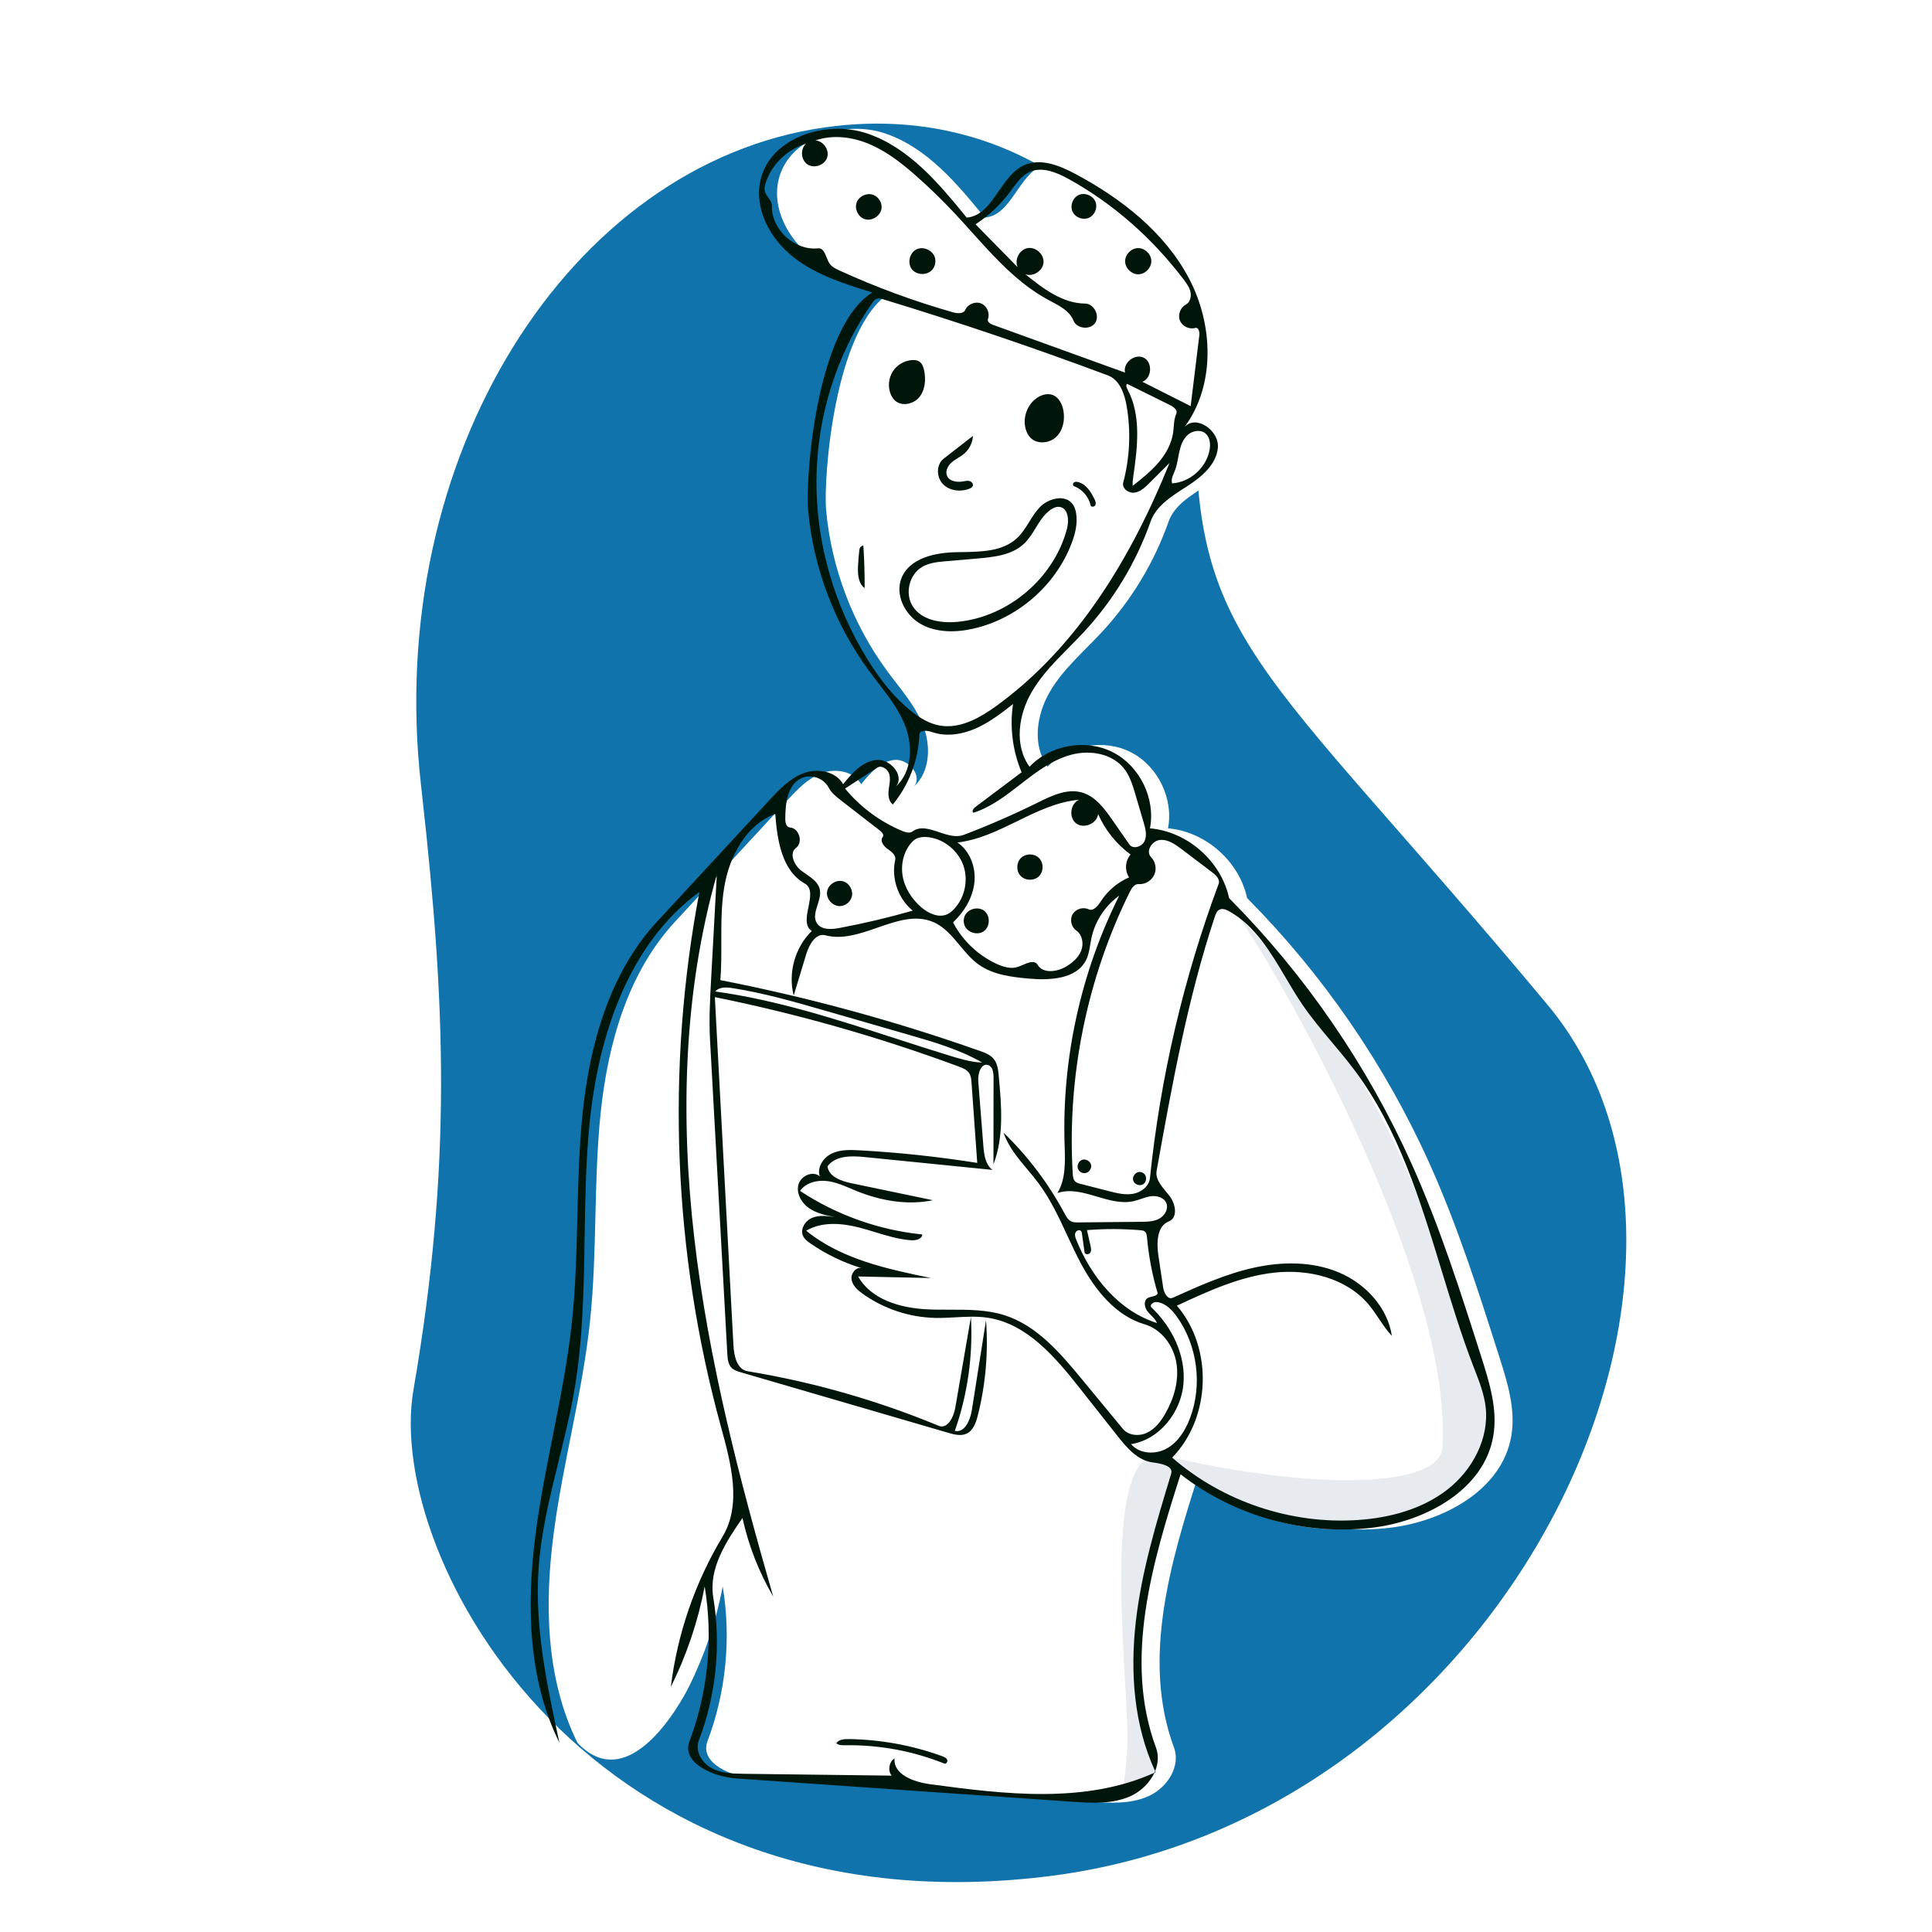 <svg width="200" height="200" viewBox="0 0 200 200" fill="none" xmlns="http://www.w3.org/2000/svg">
<g id="Illustration/Order Placed">
<rect width="200" height="200" fill="white"/>
<path id="Blob" fill-rule="evenodd" clip-rule="evenodd" d="M123.842 41.221C124.156 29.591 109.435 9.735 85.32 13.195C58.918 16.982 39.76 47.32 43.577 81.227L43.722 82.53C46.065 103.708 46.848 120.391 42.8 143.882C39.773 161.446 61.295 200.331 108.903 194.18C156.511 188.028 182.661 130.942 160.195 104.006C130.188 68.028 123.157 66.677 123.842 41.221Z" fill="#1173AB"/>
<path id="Path" fill-rule="evenodd" clip-rule="evenodd" d="M95.569 75.131C94.753 73.029 93.205 71.312 91.866 69.498C88.285 64.647 86.064 58.803 85.52 52.798C85.23 49.593 86.333 33.947 92.164 30.276C89.285 29.39 86.333 28.466 83.971 26.595C81.61 24.725 79.939 21.668 80.574 18.723C81.536 14.267 87.324 12.354 91.641 13.818C95.959 15.283 99.065 18.989 101.938 22.528C104.686 22.297 105.368 18.248 107.878 17.106C109.57 16.335 111.538 17.125 113.179 18C117.955 20.548 122.428 24.041 124.953 28.829C127.479 33.617 127.697 39.866 124.48 44.219C125.652 42.877 128.081 44.546 127.942 46.322C127.803 48.098 126.234 49.387 124.736 50.352C123.238 51.316 121.564 52.316 120.972 53.996C119.482 58.227 117.115 62.145 114.064 65.433C112.201 67.441 110.061 69.248 108.678 71.614C107.296 73.98 106.834 77.159 108.446 79.375C110.591 77.092 114.287 76.451 117.075 77.876C119.863 79.302 121.506 82.674 120.911 85.749C124.796 86.082 128.286 89.16 129.103 92.972C136.98 100.913 143.414 110.28 147.998 120.482C150.908 126.958 153.069 133.74 155.223 140.505C156.066 143.152 156.919 145.925 156.449 148.663C155.496 154.223 149.464 157.498 143.862 158.156C136.886 158.976 129.618 156.941 124.082 152.619C121.125 161.815 118.173 171.86 121.534 180.916C122.254 182.856 120.815 185.059 118.934 185.92C117.053 186.782 114.889 186.656 112.825 186.513C101.258 185.711 89.691 184.91 78.124 184.108C75.7 183.94 72.385 182.514 73.243 180.24C75.159 175.164 75.707 169.578 74.813 164.226C74.131 167.831 72.948 171.34 71.31 174.622C71.31 174.622 65.536 186.513 59.778 180.411C56.496 173.78 56.355 166.015 57.324 158.68C58.292 151.344 60.295 144.167 61.077 136.809C61.84 129.642 61.434 122.389 62.18 115.22C62.925 108.051 64.986 100.709 69.879 95.417C73.751 91.23 77.623 87.042 81.494 82.855C82.537 81.728 83.635 80.562 85.077 80.033C86.518 79.504 88.403 79.84 89.144 81.185C90.058 80.048 91.127 78.823 92.578 78.67C94.029 78.518 95.543 80.296 94.611 81.418C96.281 79.902 96.386 77.233 95.569 75.131Z" fill="white"/>
<path id="Path_2" fill-rule="evenodd" clip-rule="evenodd" d="M126.437 92.973C134.314 100.913 140.748 110.281 145.332 120.483C148.241 126.959 150.402 133.741 152.556 140.506C153.399 143.153 154.252 145.925 153.783 148.663C152.829 154.223 146.798 157.499 141.195 158.157C134.22 158.976 127.399 156.517 121.863 152.195C118.905 161.391 115.506 171.861 118.868 180.917C119.172 181.738 119.967 182.666 119.628 183.459C119.167 184.541 117.352 185.424 116.267 185.921C115.982 186.052 116.744 183.346 116.711 179.376C116.654 172.618 113.821 149.141 120.49 150.692C136.779 154.48 149.059 153.893 149.317 149.852C150.624 129.337 125.62 89.16 126.437 92.973Z" fill="#E7EAEE"/>
<path id="Combined Shape" fill-rule="evenodd" clip-rule="evenodd" d="M93.703 75.131C93.062 73.483 91.973 72.072 90.887 70.665L90.887 70.665L90.887 70.665L90.887 70.665L90.887 70.665L90.887 70.665L90.887 70.665L90.887 70.665L90.887 70.665L90.887 70.665L90.887 70.665L90.887 70.665L90.887 70.665L90.887 70.665C90.588 70.277 90.289 69.89 89.999 69.498C86.418 64.647 84.198 58.803 83.654 52.798C83.363 49.593 84.466 33.947 90.297 30.276C87.418 29.39 84.466 28.466 82.105 26.595C79.743 24.725 78.072 21.668 78.708 18.723C79.669 14.267 85.457 12.354 89.775 13.818C94.092 15.283 97.198 18.989 100.071 22.528C101.585 22.401 102.472 21.115 103.382 19.795C104.125 18.718 104.883 17.619 106.011 17.106C107.704 16.335 109.672 17.125 111.313 18C116.088 20.548 120.562 24.041 123.087 28.829C125.612 33.617 125.831 39.866 122.613 44.219C123.785 42.877 126.214 44.546 126.075 46.322C125.936 48.098 124.367 49.387 122.869 50.352C122.79 50.403 122.709 50.454 122.629 50.506C121.196 51.425 119.666 52.406 119.106 53.996C117.616 58.227 115.249 62.145 112.198 65.433C111.702 65.967 111.186 66.487 110.671 67.008L110.67 67.008L110.67 67.008C109.249 68.443 107.826 69.878 106.812 71.614C105.429 73.98 104.967 77.159 106.58 79.375C108.724 77.092 112.42 76.451 115.208 77.876C117.996 79.302 119.639 82.674 119.044 85.749C122.929 86.082 126.42 89.16 127.236 92.972C135.114 100.913 141.548 110.28 146.131 120.482C149.041 126.958 151.202 133.74 153.356 140.505C154.199 143.152 155.052 145.925 154.583 148.663C153.629 154.223 147.598 157.498 141.995 158.156C135.02 158.976 127.751 156.941 122.215 152.619C119.258 161.815 116.306 171.86 119.668 180.916C119.965 181.718 119.894 182.565 119.575 183.343C117.386 178.586 116.985 173.157 117.57 167.951C118.16 162.703 119.704 157.615 121.24 152.562C121.494 151.724 120.163 151.503 119.296 151.384C117.755 151.173 116.637 149.86 115.673 148.639L111.756 143.677C109.227 140.473 106.312 137.036 102.279 136.415C101.16 136.243 100.028 136.306 98.895 136.369H98.894H98.894H98.894H98.894H98.894H98.894H98.894H98.894H98.894H98.894H98.894H98.894H98.893H98.893H98.893H98.893C98.203 136.407 97.512 136.445 96.823 136.43C94.147 136.373 91.493 135.492 89.314 133.937C88.791 133.564 88.261 133.097 88.154 132.464C88.049 131.845 88.608 131.121 89.201 131.278L89.243 131.291C89.229 131.286 89.215 131.282 89.201 131.278C87.312 130.708 85.514 129.841 83.893 128.718C83.594 128.51 83.289 128.281 83.135 127.951C82.803 127.24 83.353 126.368 84.079 126.068C84.805 125.768 85.627 125.877 86.404 125.992C85.477 125.804 84.521 125.603 83.744 125.064C82.968 124.524 82.411 123.549 82.652 122.635C82.892 121.72 84.153 121.154 84.863 121.778C84.553 120.854 85.225 119.831 86.105 119.412C86.984 118.993 88.004 119.026 88.976 119.08C93.058 119.305 97.127 119.741 101.164 120.384L100.572 112.081C100.548 111.742 100.519 111.387 100.335 111.102C100.1 110.736 99.665 110.562 99.257 110.41C91.041 107.367 82.589 104.961 74.001 103.221L75.925 139.262C75.984 140.367 76.292 141.769 77.384 141.948C84.168 143.065 90.823 144.966 97.174 147.6C98.066 147.97 98.719 146.721 98.883 145.769L100.51 136.337C100.736 140.325 100.166 144.355 98.843 148.123C99.855 148.361 100.44 147.024 100.602 145.997L102.072 136.676C102.322 139.98 102.033 143.324 101.22 146.537C101.033 147.274 100.75 148.09 100.06 148.411C99.476 148.683 98.793 148.507 98.174 148.326L76.684 142.059C76.347 141.961 75.994 141.854 75.743 141.607C75.371 141.239 75.32 140.664 75.291 140.141L73.502 107.644C73.386 105.537 73.502 103.426 73.617 101.319L74.206 90.53C70.747 102.715 70.421 115.63 71.878 128.213C73.335 140.795 76.536 153.107 80.043 165.278C78.567 162.754 77.489 159.998 76.862 157.143C75.146 159.598 73.346 162.396 73.836 165.351C74.658 170.313 74.134 175.492 72.334 180.189C71.924 181.26 72.662 182.495 73.672 183.039C74.682 183.582 75.88 183.609 77.027 183.623L92.298 183.813C91.877 183.278 92.029 182.391 92.604 182.027C92.45 183.687 94.579 184.468 96.23 184.693C104.033 185.754 112.327 186.75 119.499 183.518C119.021 184.549 118.112 185.442 117.067 185.92C115.187 186.782 113.022 186.656 110.958 186.513L76.257 184.108C73.833 183.94 70.519 182.514 71.377 180.24C73.293 175.164 73.84 169.578 72.946 164.226C72.264 167.831 71.082 171.34 69.443 174.622C70.115 169.142 71.953 163.807 74.798 159.075C76.823 155.707 75.656 151.421 74.616 147.631C69.691 129.687 68.928 110.614 72.403 92.334C64.986 97.755 61.89 107.375 61.011 116.519C60.643 120.342 60.582 124.191 60.521 128.039C60.437 133.393 60.352 138.743 59.44 144.01C59.023 146.417 58.436 148.795 57.848 151.171C56.92 154.926 55.993 158.676 55.744 162.526C55.355 168.539 56.637 174.521 57.911 180.411C54.63 173.78 54.488 166.015 55.457 158.68C55.901 155.313 56.564 151.98 57.226 148.647L57.226 148.647C58.007 144.718 58.787 140.79 59.211 136.809C59.594 133.2 59.682 129.568 59.77 125.937C59.857 122.358 59.943 118.779 60.313 115.22C61.059 108.051 63.119 100.709 68.013 95.417L79.628 82.855C80.67 81.728 81.769 80.562 83.21 80.033C84.652 79.504 86.536 79.84 87.278 81.185C88.191 80.048 89.261 78.823 90.711 78.67C92.162 78.518 93.676 80.296 92.745 81.418C94.414 79.902 94.519 77.233 93.703 75.131ZM119.499 183.518C119.525 183.46 119.551 183.402 119.575 183.343C119.593 183.382 119.61 183.42 119.628 183.459L119.57 183.485L119.499 183.518ZM153.79 145.621C154.182 148.896 152.427 152.188 149.822 154.211C147.217 156.234 143.881 157.123 140.591 157.349C133.663 157.824 126.582 155.449 121.342 150.892C125.364 146.769 125.589 139.527 121.829 135.163C125.064 133.658 128.371 132.133 131.916 131.743C135.462 131.353 139.353 132.294 141.658 135.016C142.052 135.482 142.393 135.989 142.733 136.496L142.733 136.496C143.151 137.119 143.569 137.741 144.085 138.284C143.638 135.332 141.337 132.866 138.582 131.714C135.828 130.563 132.694 130.588 129.78 131.236C126.865 131.884 124.12 133.12 121.398 134.347C120.881 134.581 120.493 133.836 120.409 133.275L119.922 130.021C119.721 128.681 119.742 126.926 121.005 126.433C121.954 126.063 121.705 124.616 121.077 123.814C120.972 123.68 120.859 123.545 120.746 123.408C120.18 122.731 119.586 122.019 119.736 121.185C121.328 112.322 122.929 103.424 125.762 94.877C125.85 94.612 125.956 94.325 126.198 94.185C126.524 93.996 126.936 94.159 127.264 94.345C129.918 95.844 131.504 98.524 133.087 101.197C133.645 102.141 134.203 103.084 134.808 103.974C135.74 105.347 136.809 106.618 137.878 107.89L137.878 107.89L137.878 107.89L137.878 107.89L137.878 107.89L137.878 107.89L137.878 107.89L137.878 107.89L137.878 107.89L137.878 107.89L137.878 107.891L137.878 107.891L137.878 107.891L137.878 107.891L137.878 107.891C138.672 108.835 139.465 109.779 140.204 110.765C144.756 116.847 146.989 124.161 149.227 131.491L149.227 131.491L149.227 131.492L149.227 131.492L149.227 131.492L149.227 131.492L149.227 131.493L149.228 131.493L149.228 131.493L149.228 131.494L149.228 131.494L149.228 131.494L149.228 131.494L149.228 131.495L149.228 131.495C150.249 134.837 151.27 138.183 152.513 141.416C152.563 141.547 152.614 141.679 152.665 141.81C153.146 143.051 153.631 144.302 153.79 145.621ZM118.123 126.482C118.773 126.475 119.453 126.462 120.021 126.148C120.59 125.834 120.992 125.115 120.729 124.522C120.479 123.958 119.759 123.755 119.148 123.835C118.794 123.881 118.455 123.997 118.116 124.113C117.87 124.197 117.624 124.281 117.371 124.339C116.112 124.627 114.827 124.247 113.549 123.87C112.166 123.461 110.791 123.055 109.466 123.501C110.323 122.082 110.266 120.327 110.213 118.66L110.204 118.399C109.932 109.546 111.897 100.632 115.865 92.713C114.4 93.76 113.349 95.371 112.979 97.134C112.935 97.343 112.9 97.556 112.865 97.768C112.776 98.314 112.686 98.859 112.445 99.353C111.469 101.356 108.713 101.504 106.494 101.304C104.675 101.14 102.77 100.902 101.289 99.834C100.546 99.298 99.948 98.579 99.353 97.865C98.561 96.913 97.775 95.968 96.662 95.472C94.814 94.65 92.84 95.335 90.842 96.028C89.037 96.655 87.213 97.287 85.447 96.822C84.451 96.559 83.763 97.781 83.464 98.766L82.163 103.058C81.556 100.712 82.297 98.065 84.035 96.377C83.291 95.888 83.491 94.886 83.69 93.894C83.891 92.889 84.09 91.894 83.303 91.454C80.928 90.125 80.458 86.969 80.255 84.255C77.233 85.371 75.509 88.637 74.977 91.815C74.664 93.688 74.668 95.588 74.671 97.491C74.674 98.817 74.676 100.143 74.572 101.461C83.683 103.245 92.664 105.695 101.419 108.786C101.955 108.975 102.518 109.186 102.875 109.628C103.26 110.103 103.332 110.751 103.388 111.36C103.674 114.438 103.944 117.644 102.842 120.533L102.852 111.53C102.852 111.032 102.767 110.408 102.293 110.255C101.555 110.017 101.209 111.145 101.269 111.918L101.796 118.61C101.869 119.526 102.002 120.558 102.739 121.107L89.493 119.776C88.117 119.638 86.468 119.615 85.663 120.74C85.795 121.815 87.081 122.267 88.143 122.488L96.575 124.246C93.936 124.792 91.163 124.303 88.666 123.289C88.477 123.212 88.288 123.131 88.098 123.051C87.308 122.716 86.515 122.38 85.668 122.268C84.617 122.129 83.43 122.415 82.82 123.281C86.593 125.776 90.978 127.339 95.478 127.791C95.451 128.28 94.799 128.426 94.312 128.39C93.042 128.298 91.822 127.926 90.6 127.553C90.032 127.38 89.465 127.207 88.892 127.062C87.086 126.604 85.061 126.452 83.458 127.402C87.067 130.345 91.825 131.368 96.388 132.301L88.833 132.14C90.169 134.518 93.167 135.394 95.891 135.538C96.696 135.58 97.509 135.579 98.321 135.578H98.321C100.256 135.576 102.189 135.573 104.018 136.161C107.337 137.229 109.741 140.046 111.962 142.735L116.244 147.919C116.828 148.626 117.941 148.704 118.766 148.305C119.591 147.905 120.173 147.134 120.629 146.339C121.536 144.759 122.075 142.904 121.783 141.106C121.49 139.308 120.249 137.609 118.501 137.096C115.498 136.216 113.367 133.547 111.893 130.787C111.387 129.839 110.933 128.861 110.479 127.884L110.479 127.884C109.61 126.015 108.742 124.148 107.517 122.497C107.15 122.003 106.75 121.526 106.35 121.049C105.362 119.87 104.374 118.692 103.885 117.25C106.401 119.684 108.536 122.511 110.189 125.596C110.368 125.931 110.566 126.292 110.912 126.447C111.134 126.547 111.386 126.546 111.629 126.544L118.123 126.482ZM117.431 51C118.039 50.921 118.519 50.465 118.954 50.033L121.069 47.929C117.162 57.611 111.582 66.972 103.123 73.093C101.406 74.335 99.365 75.48 97.278 75.107C96.185 74.912 95.204 74.312 94.335 73.621C92.524 72.183 91.092 70.32 89.867 68.359C86.409 62.822 84.488 56.314 84.517 49.786C84.547 43.257 86.543 36.732 90.28 31.378C90.408 31.194 90.552 31.001 90.764 30.928C90.98 30.854 91.215 30.919 91.433 30.986C99.265 33.366 107.021 35.993 114.688 38.861C115.901 39.315 116.407 40.743 116.627 42.02C117.082 44.65 116.961 47.378 116.275 49.957C116.117 50.55 116.823 51.079 117.431 51ZM112.321 31.425C113.245 31.433 113.889 32.669 113.367 33.431C112.845 34.193 111.46 34.039 111.119 33.18C110.736 32.218 109.748 31.695 108.817 31.202L108.816 31.202L108.816 31.202C108.717 31.149 108.619 31.098 108.523 31.045C105.392 29.359 102.985 26.681 100.59 24.017L100.59 24.016L100.589 24.016L100.589 24.016C99.961 23.317 99.334 22.619 98.694 21.94C97.479 20.65 96.204 19.415 94.876 18.242C93.419 16.955 91.873 15.727 90.089 14.955C88.305 14.182 86.243 13.901 84.407 14.54C85.234 14.582 85.882 15.524 85.625 16.311C85.368 17.099 84.288 17.477 83.596 17.023C82.904 16.569 82.821 15.428 83.44 14.879C81.563 15.435 79.985 16.919 79.317 18.76C79.185 19.123 79.087 19.524 79.208 19.891C79.276 20.098 79.409 20.281 79.541 20.463C79.727 20.719 79.91 20.971 79.902 21.279C79.834 23.739 82.243 25.967 84.691 25.707C85.17 25.656 85.363 26.134 85.564 26.63C85.659 26.867 85.756 27.108 85.887 27.297C86.121 27.635 86.511 27.823 86.885 27.994C90.683 29.732 94.614 31.181 98.632 32.325C99.098 32.457 99.735 32.512 99.933 32.07C100.197 31.477 100.967 31.169 101.568 31.416C102.169 31.663 102.5 32.423 102.272 33.031C102.169 33.304 102.505 33.525 102.779 33.624L116.466 38.572C116.213 37.559 117.5 36.552 118.422 37.041C119.345 37.53 119.235 39.16 118.255 39.52L123.257 42.042L124.155 34.701C124.197 34.358 124.06 33.849 123.729 33.947C123.115 34.128 122.392 33.781 122.149 33.189C121.907 32.596 122.18 31.842 122.745 31.541C123.18 31.31 123.342 30.74 123.246 30.257C123.149 29.773 122.852 29.358 122.555 28.965C119.342 24.712 115.273 21.092 110.605 18.519C109.354 17.829 107.838 17.208 106.545 17.816C105.797 18.167 105.294 18.86 104.802 19.536L104.802 19.536C104.723 19.644 104.645 19.751 104.567 19.857C103.582 21.176 102.365 22.321 100.987 23.221L105.348 27.658C104.987 26.88 105.536 25.831 106.382 25.683C107.227 25.535 108.099 26.337 108.023 27.191C107.948 28.046 106.949 28.682 106.142 28.388C107.964 29.86 109.98 31.404 112.321 31.425ZM117.872 91.521C118.535 91.57 119.208 91.172 119.485 90.568C119.762 89.963 119.623 89.194 119.154 88.724C118.567 88.136 119.246 87.039 120.072 86.954C120.898 86.869 121.649 87.396 122.311 87.897L125.502 90.313C125.888 90.606 126.322 91.044 126.153 91.499C122.509 101.299 120.113 111.563 119.042 121.964C118.956 122.807 118.143 123.428 117.309 123.579C116.475 123.73 115.623 123.519 114.802 123.309L111.866 122.557C111.667 122.506 111.458 122.45 111.31 122.308C111.098 122.104 111.065 121.781 111.048 121.487C110.451 111.471 112.511 101.309 116.962 92.316C117.152 91.931 117.444 91.49 117.872 91.521ZM111.406 85.239C110.612 84.64 110.794 83.177 111.711 82.79C109.441 82.986 107.37 83.998 105.297 85.011C103.298 85.987 101.297 86.965 99.114 87.213C100.426 88.103 101.045 89.809 100.867 91.385C100.689 92.96 99.807 94.394 98.66 95.489C99.642 97.37 101.264 98.909 103.193 99.79C103.873 100.101 104.652 100.334 105.36 100.094C105.514 100.042 105.679 99.972 105.847 99.9C106.458 99.641 107.106 99.367 107.413 99.876C107.988 100.831 109.457 100.612 110.41 100.033C111.061 99.637 111.666 99.101 111.934 98.388C112.202 97.674 112.043 96.764 111.417 96.33C110.897 95.97 110.722 95.193 111.038 94.644C111.353 94.096 112.114 93.858 112.686 94.127C113.186 94.363 113.654 93.776 113.953 93.311C114.655 92.216 115.691 91.339 116.885 90.825C116.407 90.121 116.474 89.096 117.04 88.461C115.578 87.392 114.405 85.932 113.677 84.274C113.557 85.262 112.2 85.838 111.406 85.239ZM92.044 81.413C92.026 81.532 92.008 81.65 91.994 81.767C91.928 82.312 91.987 82.947 92.425 83.28C94.094 81.257 95.075 78.676 95.172 76.055C95.191 75.532 95.985 75.608 96.479 75.78C97.94 76.289 99.58 76.035 100.996 75.414C102.413 74.794 103.65 73.833 104.869 72.882C104.512 75.259 104.823 77.732 105.757 79.946L100.935 83.567C100.744 83.711 100.566 84.039 100.784 84.134C102.612 83.542 104.163 82.337 105.683 81.157L105.825 81.046C107.39 79.832 109.029 78.613 110.947 78.116C112.864 77.619 115.147 78.011 116.369 79.571C116.971 80.339 117.26 81.301 117.535 82.238L118.389 85.139C118.574 85.768 118.756 86.461 118.49 87.06C118.223 87.659 117.286 87.954 116.911 87.415L115.163 84.9C114.33 83.701 113.385 82.421 111.978 82.032C110.444 81.608 108.861 82.374 107.434 83.081C104.934 84.318 102.374 85.435 99.766 86.427C98.964 86.732 98.075 86.434 97.205 86.143C96.215 85.812 95.249 85.489 94.466 86.072C94.176 86.289 93.765 86.17 93.43 86.032C91.126 85.08 89.063 83.554 87.478 81.63L90.796 79.475C91.257 79.175 91.898 79.605 92.054 80.132C92.177 80.546 92.111 80.981 92.044 81.413ZM94.484 94.268C92.974 93.034 92.244 90.918 92.672 89.016C92.781 88.532 92.279 88.158 91.872 87.874C91.466 87.59 91.064 87.036 91.377 86.652C91.546 86.446 91.316 86.156 91.105 85.993L87.046 82.846C86.559 82.468 86.057 82.073 85.776 81.525C85.268 80.533 83.912 80.086 82.914 80.581C81.496 81.283 81.299 83.188 81.291 84.77C81.289 85.143 81.394 85.637 81.766 85.659C82.718 85.712 83.168 87.189 82.409 87.765C81.665 88.328 82.195 89.55 82.935 90.119C83.097 90.243 83.269 90.362 83.443 90.481C84.066 90.91 84.699 91.346 84.861 92.057C84.982 92.587 84.803 93.148 84.629 93.696C84.411 94.381 84.199 95.046 84.587 95.604C85.063 96.286 86.076 96.22 86.893 96.066C89.45 95.587 91.984 94.987 94.484 94.268ZM112.522 127.342C114.361 127.193 116.214 127.197 118.053 127.352C118.207 127.365 118.37 127.383 118.494 127.475C118.684 127.618 118.719 127.886 118.74 128.123C118.916 130.072 119.286 132.003 119.843 133.879C119.757 134.109 119.511 134.165 119.255 134.223C119.089 134.261 118.918 134.3 118.784 134.388C118.353 134.675 118.479 135.361 118.799 135.767C118.912 135.911 119.043 136.042 119.174 136.173L119.174 136.173L119.174 136.173L119.174 136.173L119.174 136.173L119.174 136.173L119.175 136.173C119.414 136.413 119.652 136.651 119.777 136.962C115.831 135.726 112.955 132.192 111.418 128.354C111.325 128.121 111.235 127.862 111.32 127.626C111.404 127.39 111.752 127.251 111.912 127.445C111.975 127.521 111.991 127.624 112.004 127.722L112.273 129.64C112.308 129.89 112.719 129.893 112.858 129.682C112.997 129.47 112.945 129.192 112.889 128.945L112.522 127.342ZM99.732 89.607C99.202 88.08 97.774 86.903 96.174 86.674C95.588 86.59 94.928 86.65 94.508 87.067C93.587 87.985 93.223 89.384 93.439 90.666C93.655 91.949 94.408 93.106 95.4 93.946C96.142 94.574 97.189 95.05 98.069 94.638C98.332 94.516 98.556 94.324 98.755 94.114C99.87 92.943 100.262 91.135 99.732 89.607ZM117.318 49.324C117.753 46.295 118.158 43.029 116.728 40.324C116.629 40.136 116.526 39.888 116.668 39.73L121.158 41.954C121.514 42.13 121.935 42.472 121.769 42.833C121.576 43.255 121.539 43.721 121.503 44.187C121.487 44.384 121.472 44.582 121.444 44.776C121.279 45.949 120.669 47.024 119.896 47.921C119.122 48.819 118.187 49.56 117.258 50.295C117.226 49.972 117.272 49.646 117.318 49.324ZM121.838 136.311C121.323 135.586 120.635 134.875 119.75 134.787C119.408 134.753 118.949 135.099 119.197 135.336C121.34 137.386 122.776 140.318 122.51 143.272C122.245 146.225 120.017 149.044 117.086 149.494C117.953 150.523 119.607 150.604 120.782 149.947C121.957 149.291 122.712 148.068 123.189 146.809C124.489 143.374 123.966 139.305 121.838 136.311ZM75.832 102.289C79.084 102.798 82.257 103.712 85.419 104.624L94.037 107.11C96.66 107.866 99.312 108.635 101.678 109.997C100.556 109.956 99.465 109.636 98.391 109.308C96.493 108.727 94.601 108.115 92.708 107.502C86.569 105.513 80.426 103.523 74.048 102.638C74.455 102.15 75.204 102.19 75.832 102.289ZM122.951 45.026C122.457 45.47 122.221 46.131 122.08 46.779C122.038 46.97 122.003 47.162 121.967 47.354L121.967 47.354C121.882 47.816 121.798 48.279 121.625 48.714C121.597 48.786 121.566 48.858 121.535 48.931C121.379 49.295 121.219 49.672 121.335 50.039C123.196 49.92 124.88 48.42 125.214 46.585C125.326 45.969 125.259 45.246 124.771 44.853C124.255 44.437 123.444 44.583 122.951 45.026ZM113.421 20.934C113.635 21.542 113.312 22.288 112.722 22.547C112.132 22.807 111.364 22.541 111.06 21.972C110.727 21.346 111.031 20.466 111.681 20.18C112.33 19.895 113.185 20.265 113.421 20.934ZM91.263 21.508C91.3 20.955 90.953 20.398 90.441 20.187C89.789 19.918 88.951 20.275 88.693 20.931C88.435 21.587 88.805 22.42 89.465 22.667C90.24 22.958 91.208 22.334 91.263 21.508ZM116.474 27.075C116.492 27.774 117.134 28.398 117.834 28.396C118.575 28.394 119.237 27.68 119.182 26.94C119.131 26.243 118.461 25.65 117.762 25.685C117.064 25.72 116.456 26.376 116.474 27.075ZM96.535 27.887C96.028 28.521 94.921 28.523 94.412 27.89C93.903 27.258 94.141 26.177 94.868 25.817C95.596 25.456 96.6 25.923 96.794 26.711C96.893 27.115 96.795 27.562 96.535 27.887ZM92.422 38.452C91.993 39.122 91.901 39.997 92.182 40.742C92.286 41.019 92.442 41.28 92.662 41.476C93.37 42.106 94.579 41.84 95.175 41.103C95.771 40.367 95.853 39.328 95.677 38.397C95.607 38.026 95.478 37.63 95.162 37.425C94.941 37.281 94.664 37.255 94.402 37.274C93.608 37.331 92.851 37.781 92.422 38.452ZM106.673 45.315C106.439 45.075 106.285 44.767 106.189 44.447C105.834 43.259 106.334 41.867 107.364 41.177C107.83 40.865 108.431 40.691 108.958 40.883C109.605 41.117 109.96 41.822 110.083 42.499C110.259 43.467 110.047 44.553 109.334 45.231C108.621 45.909 107.361 46.018 106.673 45.315ZM88.819 58.672C88.843 58.074 88.891 57.477 88.965 56.882C88.99 56.676 89.168 56.499 89.374 56.475C89.47 57.941 89.514 59.41 89.507 60.879C88.859 60.404 88.787 59.475 88.819 58.672ZM112.898 52.309C112.703 51.419 112.034 50.646 111.18 50.326C111.037 50.272 111.043 50.044 111.164 49.95C111.284 49.855 111.455 49.865 111.603 49.901C112.415 50.099 112.917 50.896 113.289 51.645C113.387 51.844 113.484 52.075 113.397 52.278C113.311 52.482 112.945 52.526 112.898 52.309ZM98.048 182.163C97.963 181.97 97.746 181.878 97.548 181.806C94.446 180.675 91.152 180.072 87.851 180.028C87.38 180.022 86.831 180.068 86.571 180.461C86.823 180.673 87.185 180.672 87.515 180.667C91.01 180.615 94.515 181.264 97.76 182.564C97.956 182.643 98.133 182.356 98.048 182.163ZM99.168 47.411L99.168 47.411C98.935 47.556 98.703 47.7 98.499 47.881C98.114 48.223 97.835 48.776 98.034 49.25C98.28 49.837 99.071 49.948 99.697 49.835L99.738 49.827L99.774 49.82L99.775 49.82C99.973 49.783 100.175 49.745 100.368 49.797C100.586 49.857 100.778 50.087 100.703 50.301C100.651 50.451 100.493 50.534 100.345 50.592C99.428 50.951 98.284 50.817 97.604 50.106C96.923 49.394 96.906 48.09 97.683 47.486L100.719 45.124C100.688 45.846 100.324 46.542 99.766 47.001C99.58 47.155 99.374 47.283 99.168 47.411ZM111.393 53.098C111.581 54.165 111.308 55.261 110.921 56.272C109.254 60.628 105.319 64.041 100.772 65.075C98.942 65.491 96.923 65.516 95.294 64.583C93.666 63.65 92.619 61.552 93.333 59.817C94.171 57.78 96.766 57.209 98.969 57.163C99.162 57.158 99.356 57.156 99.553 57.153H99.553C101.596 57.122 103.778 57.09 105.257 55.729C105.783 55.245 106.163 54.636 106.543 54.026L106.543 54.025C106.864 53.511 107.185 52.996 107.595 52.554C108.491 51.587 110.246 51.126 111.034 52.182C111.232 52.448 111.335 52.772 111.393 53.098ZM110.457 54.724C110.684 53.856 110.584 52.607 109.697 52.476C109.367 52.427 109.038 52.575 108.763 52.765C108.081 53.238 107.644 53.951 107.205 54.668C106.856 55.236 106.506 55.808 106.03 56.264C104.789 57.454 102.931 57.665 101.218 57.813L97.924 58.098C97.084 58.171 96.214 58.253 95.483 58.673C94.109 59.462 93.633 61.48 94.508 62.8C95.455 64.227 97.429 64.537 99.134 64.372C104.389 63.864 109.121 59.831 110.457 54.724ZM112.334 121.442C112.155 121.462 111.969 121.412 111.826 121.304C111.728 121.231 111.65 121.132 111.602 121.021C111.443 120.658 111.657 120.181 112.034 120.06C112.41 119.938 112.863 120.198 112.947 120.585C113.031 120.972 112.727 121.397 112.334 121.442ZM118.426 121.491C118.296 121.377 118.122 121.315 117.95 121.32C117.525 121.332 117.184 121.812 117.311 122.217C117.438 122.622 117.992 122.821 118.348 122.589C118.703 122.357 118.745 121.771 118.426 121.491ZM105.618 90.634C105.177 90.126 105.215 89.274 105.699 88.807C106.184 88.34 107.037 88.334 107.529 88.793C108.053 89.284 108.06 90.221 107.543 90.719C107.026 91.218 106.09 91.177 105.618 90.634ZM99.846 94.868C99.745 95.139 99.736 95.444 99.822 95.72C100.067 96.505 101.153 96.879 101.829 96.411C102.506 95.942 102.538 94.794 101.888 94.289C101.239 93.784 100.134 94.097 99.846 94.868ZM88.165 92.869C88.013 93.373 87.531 93.758 87.007 93.796C86.233 93.853 85.511 93.085 85.614 92.316C85.717 91.547 86.616 90.997 87.348 91.255C87.976 91.477 88.358 92.232 88.165 92.869Z" fill="#00160A"/>
</g>
</svg>
